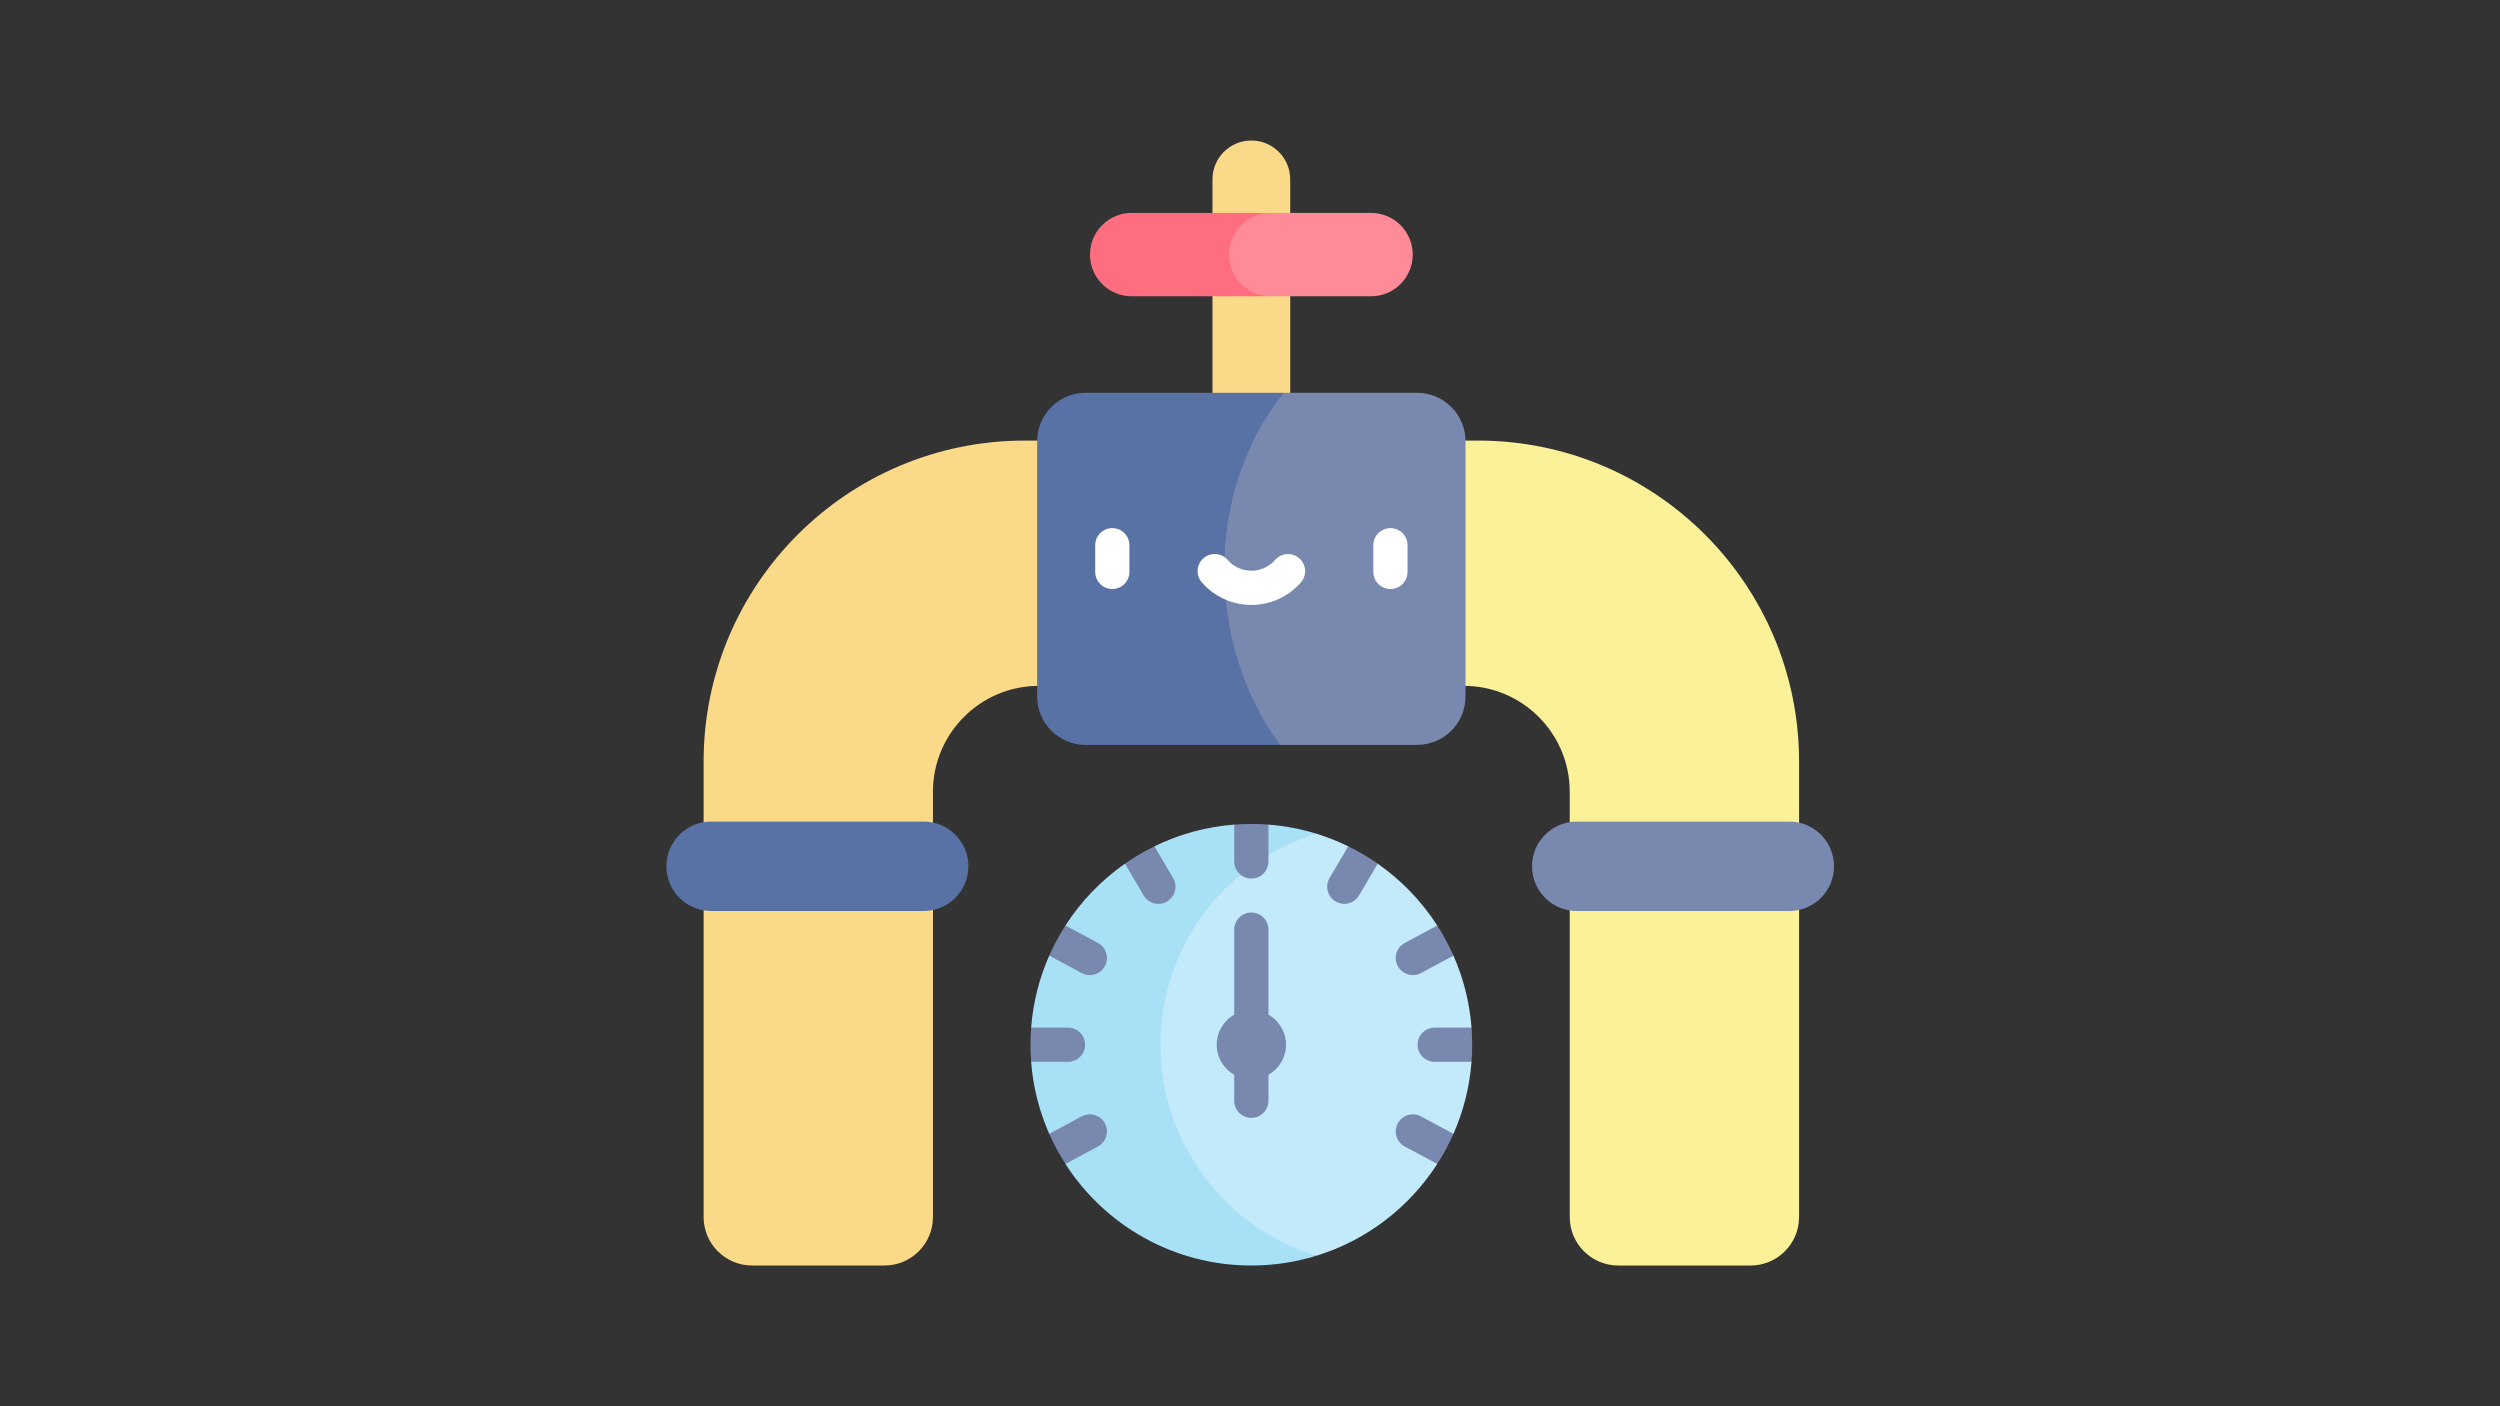 <svg xmlns="http://www.w3.org/2000/svg" xmlns:xlink="http://www.w3.org/1999/xlink" width="1920" zoomAndPan="magnify" viewBox="0 0 1440 810" height="1080" preserveAspectRatio="xMidYMid meet" version="1.0"><rect x="0" y="0" width="1440" height="810" fill="#333333" stroke="none"/><defs><clipPath id="10d16b25b9"><path d="M 698 81 L 744 81 L 744 229 L 698 229 Z M 698 81 " clip-rule="nonzero"/></clipPath><clipPath id="888724eb47"><path d="M 882 473 L 1056.875 473 L 1056.875 525 L 882 525 Z M 882 473 " clip-rule="nonzero"/></clipPath><clipPath id="19aa30a347"><path d="M 383.375 473 L 558 473 L 558 525 L 383.375 525 Z M 383.375 473 " clip-rule="nonzero"/></clipPath></defs><g clip-path="url(#10d16b25b9)"><path fill="#fad989" d="M 743.168 228.828 L 698.379 228.828 L 698.379 103.32 C 698.379 90.957 708.406 80.938 720.773 80.938 C 733.145 80.938 743.168 90.957 743.168 103.32 Z M 743.168 228.828 " fill-opacity="1" fill-rule="nonzero"/></g><path fill="#fad989" d="M 606.711 253.77 L 590.293 253.77 C 488.117 253.77 405.281 336.57 405.281 438.711 L 405.281 701.008 C 405.281 716.43 417.789 728.93 433.215 728.93 L 509.445 728.93 C 524.871 728.93 537.379 716.43 537.379 701.008 L 537.379 456.082 C 537.379 422.375 564.711 395.051 598.43 395.051 L 606.711 395.051 Z M 606.711 253.77 " fill-opacity="1" fill-rule="nonzero"/><path fill="#fbf198" d="M 851.254 253.77 L 834.836 253.77 L 834.836 395.051 L 843.117 395.051 C 876.836 395.051 904.172 422.375 904.172 456.078 L 904.172 701.008 C 904.172 716.43 916.676 728.93 932.102 728.93 L 1008.336 728.93 C 1023.762 728.93 1036.266 716.43 1036.266 701.008 L 1036.266 438.711 C 1036.266 336.57 953.434 253.77 851.254 253.77 Z M 851.254 253.77 " fill-opacity="1" fill-rule="nonzero"/><path fill="#7888af" d="M 844.137 254.176 L 844.137 401.145 C 844.137 416.566 831.633 429.066 816.207 429.066 L 737.328 429.066 C 675.891 379.336 675.891 279.391 739.52 226.254 L 816.207 226.254 C 831.633 226.254 844.137 238.754 844.137 254.176 Z M 844.137 254.176 " fill-opacity="1" fill-rule="nonzero"/><path fill="#5972a5" d="M 737.328 429.066 L 625.336 429.066 C 609.91 429.066 597.406 416.566 597.406 401.145 L 597.406 254.176 C 597.406 238.754 609.91 226.254 625.336 226.254 L 739.52 226.254 C 693.254 283.434 694.902 371.523 737.328 429.066 Z M 737.328 429.066 " fill-opacity="1" fill-rule="nonzero"/><path fill="#ff8a98" d="M 813.73 146.648 C 813.73 159.906 802.973 170.66 789.711 170.66 L 731.957 170.66 C 710.645 170.66 703.254 159.906 703.254 146.648 C 703.254 133.395 710.875 122.641 731.957 122.641 L 789.711 122.641 C 802.973 122.641 813.73 133.395 813.73 146.648 Z M 813.73 146.648 " fill-opacity="1" fill-rule="nonzero"/><path fill="#ff6e80" d="M 731.957 170.66 L 651.832 170.66 C 638.57 170.66 627.824 159.906 627.824 146.648 C 627.824 133.391 638.57 122.637 651.832 122.637 L 731.957 122.637 C 718.68 122.637 707.934 133.391 707.934 146.648 C 707.934 159.906 718.68 170.66 731.957 170.66 Z M 731.957 170.66 " fill-opacity="1" fill-rule="nonzero"/><g clip-path="url(#888724eb47)"><path fill="#7888af" d="M 1030.641 524.73 L 908.199 524.73 C 893.969 524.73 882.438 513.203 882.438 498.98 C 882.438 484.762 893.969 473.23 908.199 473.23 L 1030.641 473.23 C 1044.867 473.23 1056.402 484.762 1056.402 498.98 C 1056.402 513.203 1044.867 524.73 1030.641 524.73 Z M 1030.641 524.73 " fill-opacity="1" fill-rule="nonzero"/></g><g clip-path="url(#19aa30a347)"><path fill="#5972a5" d="M 532.055 524.73 L 409.613 524.73 C 395.387 524.73 383.852 513.203 383.852 498.98 C 383.852 484.762 395.387 473.23 409.613 473.23 L 532.055 473.23 C 546.281 473.23 557.816 484.762 557.816 498.98 C 557.816 513.203 546.281 524.73 532.055 524.73 Z M 532.055 524.73 " fill-opacity="1" fill-rule="nonzero"/></g><path fill="#c2eafb" d="M 824.02 656.145 L 837.191 653.082 C 842.867 640.234 846.48 626.273 847.605 611.609 L 838.555 601.762 L 847.605 591.914 C 846.48 577.25 842.867 563.289 837.188 550.441 L 825.164 546.422 L 827.852 533.094 C 818.852 519.102 807.184 506.992 793.562 497.48 L 779.012 500.512 L 776.59 487.48 C 770.703 484.605 764.57 482.164 758.223 480.211 C 690.797 488.176 659.391 544.559 659.391 601.766 C 659.391 658.969 688.703 712.66 758.223 723.316 C 787.223 714.406 811.789 695.41 827.855 670.43 Z M 824.02 656.145 " fill-opacity="1" fill-rule="nonzero"/><path fill="#a8e1f6" d="M 758.223 480.211 C 749.402 477.488 740.16 475.707 730.625 474.977 L 720.773 485.664 L 710.922 474.973 C 694.535 476.23 679.02 480.594 664.957 487.469 L 662.535 503.047 L 647.98 497.469 C 634.363 506.988 622.691 519.098 613.691 533.09 L 616.781 546.418 L 604.359 550.438 C 598.68 563.285 595.062 577.25 593.938 591.91 L 603.684 601.762 L 593.938 611.605 C 595.059 626.27 598.676 640.23 604.355 653.082 L 616.777 657.422 L 613.684 670.43 C 636.312 705.621 675.82 728.93 720.777 728.93 C 733.809 728.93 746.395 726.969 758.219 723.316 C 706.242 707.344 668.461 658.969 668.461 601.762 C 668.461 544.559 706.242 496.188 758.223 480.211 Z M 758.223 480.211 " fill-opacity="1" fill-rule="nonzero"/><path fill="#7888af" d="M 740.727 601.762 C 740.727 594.332 736.652 587.863 730.625 584.434 L 730.625 535.469 C 730.625 530.031 726.215 525.621 720.773 525.621 C 715.332 525.621 710.922 530.031 710.922 535.469 L 710.922 584.434 C 704.895 587.863 700.824 594.332 700.824 601.762 C 700.824 609.191 704.895 615.66 710.922 619.09 L 710.922 634.035 C 710.922 639.473 715.332 643.883 720.773 643.883 C 726.215 643.883 730.625 639.473 730.625 634.035 L 730.625 619.09 C 736.652 615.66 740.727 609.191 740.727 601.762 Z M 740.727 601.762 " fill-opacity="1" fill-rule="nonzero"/><path fill="#7888af" d="M 847.605 591.914 L 826.379 591.914 C 820.938 591.914 816.527 596.32 816.527 601.762 C 816.527 607.199 820.938 611.609 826.379 611.609 L 847.605 611.609 C 847.852 608.359 847.992 605.078 847.992 601.766 C 847.992 598.449 847.852 595.164 847.605 591.914 Z M 847.605 591.914 " fill-opacity="1" fill-rule="nonzero"/><path fill="#7888af" d="M 837.191 653.082 L 818.469 643.035 C 813.676 640.461 807.703 642.258 805.129 647.051 C 802.555 651.84 804.355 657.812 809.148 660.387 L 827.855 670.43 C 831.398 664.926 834.52 659.129 837.191 653.082 Z M 837.191 653.082 " fill-opacity="1" fill-rule="nonzero"/><path fill="#7888af" d="M 769.32 519.258 C 770.887 520.18 772.605 520.617 774.305 520.617 C 777.68 520.617 780.969 518.883 782.805 515.762 L 793.562 497.477 C 788.191 493.727 782.52 490.379 776.59 487.477 L 765.82 505.777 C 763.062 510.465 764.629 516.5 769.32 519.258 Z M 769.32 519.258 " fill-opacity="1" fill-rule="nonzero"/><path fill="#7888af" d="M 805.129 556.473 C 806.906 559.781 810.305 561.664 813.816 561.664 C 815.391 561.664 816.988 561.285 818.469 560.488 L 837.188 550.441 C 834.52 544.398 831.395 538.602 827.852 533.094 L 809.148 543.137 C 804.355 545.711 802.555 551.68 805.129 556.473 Z M 805.129 556.473 " fill-opacity="1" fill-rule="nonzero"/><path fill="#7888af" d="M 720.777 474.598 C 717.461 474.598 714.176 474.727 710.922 474.977 L 710.922 496.199 C 710.922 501.637 715.332 506.047 720.773 506.047 C 726.215 506.047 730.625 501.637 730.625 496.199 L 730.625 474.977 C 727.375 474.727 724.09 474.598 720.777 474.598 Z M 720.777 474.598 " fill-opacity="1" fill-rule="nonzero"/><path fill="#7888af" d="M 632.402 660.387 C 637.195 657.812 638.992 651.84 636.418 647.051 C 633.844 642.258 627.871 640.461 623.078 643.035 L 604.359 653.086 C 607.027 659.129 610.148 664.926 613.688 670.434 Z M 632.402 660.387 " fill-opacity="1" fill-rule="nonzero"/><path fill="#7888af" d="M 604.359 550.438 L 623.078 560.488 C 624.559 561.285 626.156 561.664 627.73 561.664 C 631.242 561.664 634.641 559.781 636.418 556.473 C 638.992 551.68 637.191 545.711 632.398 543.137 L 613.688 533.09 C 610.148 538.598 607.027 544.395 604.359 550.438 Z M 604.359 550.438 " fill-opacity="1" fill-rule="nonzero"/><path fill="#7888af" d="M 625.02 601.762 C 625.02 596.32 620.609 591.914 615.168 591.914 L 593.938 591.914 C 593.688 595.164 593.562 598.449 593.562 601.766 C 593.562 605.078 593.688 608.359 593.938 611.609 L 615.168 611.609 C 620.609 611.609 625.02 607.199 625.02 601.762 Z M 625.02 601.762 " fill-opacity="1" fill-rule="nonzero"/><path fill="#7888af" d="M 658.742 515.762 C 660.578 518.883 663.867 520.621 667.242 520.621 C 668.941 520.621 670.66 520.18 672.227 519.258 C 676.918 516.5 678.484 510.465 675.727 505.777 L 664.957 487.473 C 659.023 490.371 653.352 493.723 647.98 497.473 Z M 658.742 515.762 " fill-opacity="1" fill-rule="nonzero"/><path fill="#ffffff" d="M 640.684 339.277 C 635.242 339.277 630.832 334.867 630.832 329.43 L 630.832 314.043 C 630.832 308.605 635.242 304.195 640.684 304.195 C 646.125 304.195 650.535 308.605 650.535 314.043 L 650.535 329.43 C 650.535 334.867 646.125 339.277 640.684 339.277 Z M 640.684 339.277 " fill-opacity="1" fill-rule="nonzero"/><path fill="#ffffff" d="M 800.887 339.277 C 795.445 339.277 791.035 334.867 791.035 329.43 L 791.035 314.043 C 791.035 308.605 795.445 304.195 800.887 304.195 C 806.328 304.195 810.738 308.605 810.738 314.043 L 810.738 329.43 C 810.738 334.867 806.328 339.277 800.887 339.277 Z M 800.887 339.277 " fill-opacity="1" fill-rule="nonzero"/><path fill="#ffffff" d="M 720.785 348.438 C 709.844 348.438 699.438 343.699 692.238 335.441 C 688.664 331.344 689.094 325.121 693.191 321.547 C 697.293 317.973 703.52 318.402 707.094 322.5 C 710.551 326.465 715.539 328.742 720.785 328.742 C 726.027 328.742 731.02 326.465 734.477 322.5 C 738.051 318.402 744.273 317.973 748.375 321.547 C 752.48 325.121 752.906 331.344 749.328 335.441 C 742.129 343.703 731.727 348.438 720.785 348.438 Z M 720.785 348.438 " fill-opacity="1" fill-rule="nonzero"/></svg>